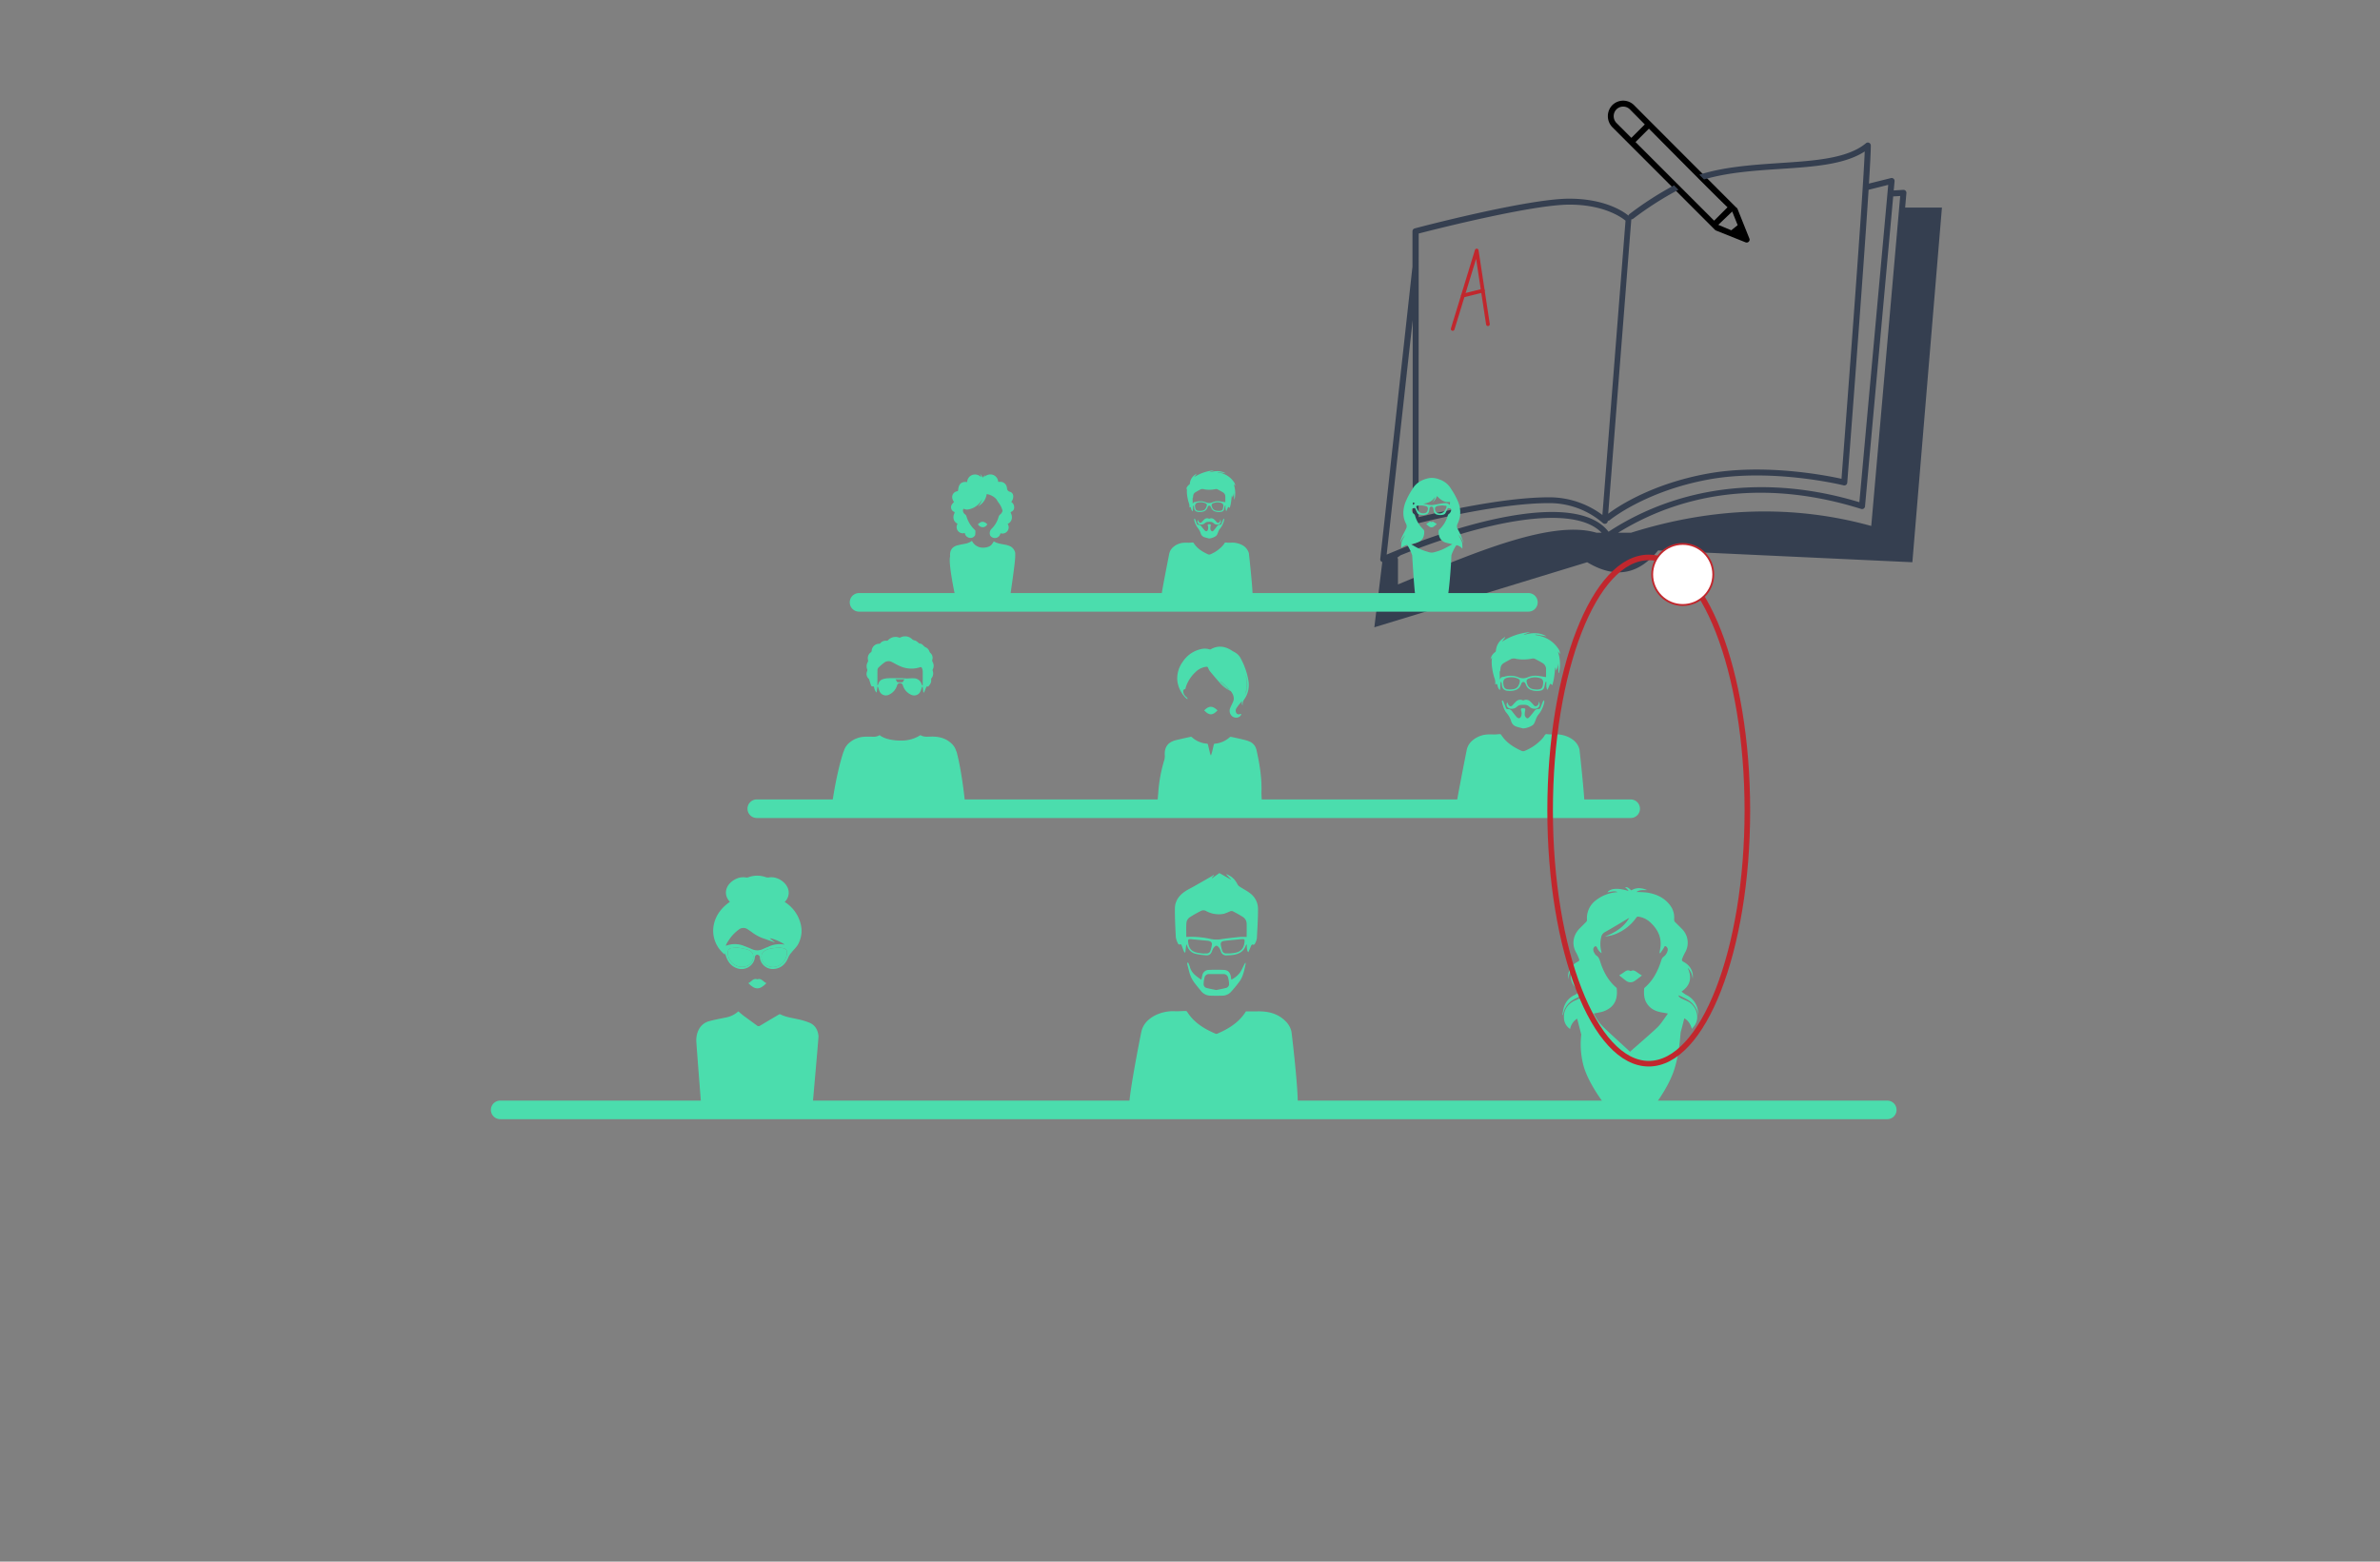 <svg xmlns="http://www.w3.org/2000/svg" viewBox="0 0 1280 840">
  <rect x="0" y="0" width="1280" height="840" fill="#808080" stroke="none"/>
  <defs>
    <style>
      .cls-1 {
        fill: #353f50;
      }

      .cls-2, .cls-4, .cls-5 {
        fill: none;
      }

      .cls-2, .cls-5, .cls-6 {
        stroke: #c1272d;
      }

      .cls-2, .cls-4 {
        stroke-linecap: round;
      }

      .cls-2 {
        stroke-linejoin: round;
        stroke-width: 2px;
      }

      .cls-3 {
        fill: #4bddad;
      }

      .cls-4 {
        stroke: #4bddad;
        stroke-width: 10px;
      }

      .cls-4, .cls-5, .cls-6 {
        stroke-miterlimit: 10;
      }

      .cls-5 {
        stroke-width: 3px;
      }

      .cls-6 {
        fill: #fff;
      }
    </style>
  </defs>
  <title>literature-temp</title>
  <g id="Layer_1" data-name="Layer 1">
    <g id="literature">
      <path id="pen" d="M940.84,128.3l-6.36-15.9a1.6,1.6,0,0,0-.71-.8c-.15-.13-51.81-51.84-54.91-55a8.29,8.29,0,0,0-11.78,0,8.5,8.5,0,0,0,0,11.74l55.27,55.3a1.59,1.59,0,0,0,.54.35l15.9,6.36a1.58,1.58,0,0,0,1.71-.35,1.6,1.6,0,0,0,.47-1.13A1.58,1.58,0,0,0,940.84,128.3Zm-11.76-16.81-7.2,7.2L879.61,76.41l7.21-7.21C913.37,96,924.35,107,929.08,111.49ZM869.34,58.84a5.11,5.11,0,0,1,7.25,0l8,8.09-7.22,7.22-8.05-8.06A5.23,5.23,0,0,1,869.34,58.84Zm62.27,54.94,2.93,7.32-3.43,2.77-7-2.93Z"/>
      <path id="book" class="cls-1" d="M1024.61,111.66l.68-7.81a1.59,1.59,0,0,0-.44-1.25,1.62,1.62,0,0,0-1.24-.48l-5.13.32.45-4.95a1.59,1.59,0,0,0-2-1.69l-11.78,2.94c.64-10.26,1-17.66,1-20.48a1.59,1.59,0,0,0-2.61-1.22c-9.91,8.26-27.55,9.42-46.24,10.65-14.69,1-29.83,2-43.39,6.28l2.55,2.55c12.81-3.78,27.13-4.74,41.05-5.66,17.69-1.16,34.47-2.27,45.37-9.39-1,26-11.17,158.8-12.49,176.07-8.07-1.78-41.4-8.35-72-2.78-30.29,5.51-48.58,17.91-53.47,21.57l12.41-158.2a1.45,1.45,0,0,0,0-.15,1.58,1.58,0,0,0,1-.31,178.91,178.91,0,0,1,24.37-15.61l-2.37-2.37a179,179,0,0,0-24,15.47,1.54,1.54,0,0,0-.52.82c-3-2.46-13-9.11-31.89-9.11-22.21,0-80.6,15.3-83.08,16a1.59,1.59,0,0,0-1.19,1.54v19L742.32,300.68a1.59,1.59,0,0,0,.64,1.45,1.51,1.51,0,0,0,.46.15c-2.51,20.74-4.28,35.14-4.28,35.14l114.47-35c16.07,9.63,28.3,5.79,38.16-6.36l136.73,6.36,15.9-190.78ZM763,125.61c8.56-2.21,61-15.54,81.08-15.54,18.43,0,27.91,6.77,30.15,8.62L861.8,277a47.61,47.61,0,0,0-28.87-9.5c-25,0-61.14,8.51-70,10.68ZM858.6,286.55c-23.52-7-64.2,10-103.54,26.48l-3.21,1.34V300.86a1.46,1.46,0,0,0-.35-.91l1.68-1.24c44.94-18.22,92.82-28.06,108.2-12.16Zm6.51-.53c-16.54-21.32-73.67-7.1-119.34,12.3l14-126.15v108a1.59,1.59,0,0,0,1.59,1.59,1.56,1.56,0,0,0,.4-.05c.43-.11,43.06-11.08,71.15-11.08A43.88,43.88,0,0,1,862,281.31a1.59,1.59,0,0,0,2.7-1v-.12a1.59,1.59,0,0,0,1-.37c.19-.16,19.15-15.7,53.32-21.92s72.09,3.06,72.46,3.16a1.59,1.59,0,0,0,2-1.42c.42-5.42,8.36-108.81,11.48-157.56h0l10.55-2.64L1000,270.14C951.21,255.32,903.43,261,865.12,286Zm141.28-3.11c-41.52-11.5-85-10.28-129.2,3.64h-6.95c37.83-23.34,82.88-27.81,130.73-12.79a1.59,1.59,0,0,0,2.06-1.37l15.16-166.73,3.77-.24Z"/>
      <g id="a">
        <polyline class="cls-2" points="781.28 176.95 794.2 134.75 800.24 174.39"/>
        <line class="cls-2" x1="786.77" y1="159" x2="797.49" y2="156.34"/>
      </g>
    </g>
  </g>
  <g id="people">
    <g id="boy">
      <path class="cls-3" d="M652.93,470.88l-1.18,1.26.18.24,3.87-2.77,6.14,3.5.1-.1-2.48-2.57.12-.21a19,19,0,0,1,2.38,1.25,10.74,10.74,0,0,1,3.49,4.22,3.48,3.48,0,0,0,1.25,1.27c1.82,1.19,3.79,2.17,5.5,3.49a10.52,10.52,0,0,1,4.28,8.63c0,5.19-.34,10.39-.62,15.58a7.78,7.78,0,0,1-.85,2.56c-.26.6-.62,1.22-1.53.81-.12-.05-.57.33-.67.58-.51,1.21-1,2.46-1.58,3.66-.94-1.33-.73-2.79-.81-4.36-.21.27-.4.4-.46.58-1.22,3.53-4,4.84-7.43,5.22-.93.1-1.87.14-2.81.16a2.91,2.91,0,0,1-3.2-2.06,9.12,9.12,0,0,0-.81-1.83c-.41-.55-1-1.28-1.59-1.29s-1.19.7-1.6,1.24a8.19,8.19,0,0,0-.83,1.82c-.69,1.61-1.53,2.24-3.26,2.09a34.26,34.26,0,0,1-5.74-.84,6.15,6.15,0,0,1-4.23-4c-.12-.32-.3-.63-.54-1.11l-.55,4.37-.51.07c-.44-1.13-.92-2.25-1.3-3.4-.22-.67-.36-1.22-1.27-.87a.88.88,0,0,1-.76-.39,11.29,11.29,0,0,1-1.24-3.45c-.29-5.15-.54-10.32-.51-15.47,0-3.93,2.11-7,5.27-9.15,1.59-1.1,3.37-1.92,5.06-2.88l9.15-5.22c.48-.27.93-.59,1.39-.88ZM638,503.93c.41,0,.87,0,1.33,0a47.51,47.51,0,0,1,11.2,1,15.64,15.64,0,0,0,5.77.33c3.47-.56,7-.91,10.47-1.28a36.27,36.27,0,0,1,3.7,0c0-2.48.07-4.83,0-7.17a4.42,4.42,0,0,0-2.09-3.63c-1.75-1.11-3.57-2.11-5.42-3.05a2.3,2.3,0,0,0-1.55.13,29.73,29.73,0,0,1-3.15,1.26,14.28,14.28,0,0,1-9.46-1.4,2.88,2.88,0,0,0-2.77-.21,65.88,65.88,0,0,0-6.27,3.55,4.22,4.22,0,0,0-1.66,2.73C637.88,498.68,638,501.27,638,503.93Zm9.43,9v-.07h1.21a2.18,2.18,0,0,0,2.43-1.69,17.31,17.31,0,0,0,.67-2.83,1.67,1.67,0,0,0-1.37-2.12,6.63,6.63,0,0,0-1.28-.23l-8-.77c-2.16-.21-2.33,0-2,2.11.45,2.95,1.84,4.48,4.76,5.11C645.05,512.7,646.26,512.78,647.46,512.95Zm13.68-.08c.54,0,1.35-.09,2.14-.19,4-.46,5.78-2.32,6.1-6.3.08-1-.1-1.25-1.17-1.21-.9,0-1.81.13-2.71.22-2.4.24-4.81.44-7.2.78-1.42.2-1.89.9-1.68,2.24a20.81,20.81,0,0,0,.72,2.92,2.09,2.09,0,0,0,2.21,1.55Z"/>
      <path class="cls-3" d="M670.1,544c2.22,0,4.22,0,6.22,0,5.74-.1,11,1.13,15.17,5.4a11.17,11.17,0,0,1,3.08,5.56c.13.63,5.06,42,2.79,42H607.61c-2.23,0,6.08-41.41,6.24-42.08.91-3.93,3.49-6.5,6.83-8.42a21.62,21.62,0,0,1,11.65-2.5c1.77,0,3.54-.13,5.32-.16a1,1,0,0,1,.76.36c3.65,5.86,9.2,9.25,15.35,11.87a1.21,1.21,0,0,0,.85,0c5.62-2.4,10.78-5.45,14.46-10.52C669.47,545,669.84,544.39,670.1,544Z"/>
      <path class="cls-3" d="M646.11,527c.18-.86.33-1.57.49-2.28a3.53,3.53,0,0,1,3.45-3,79.15,79.15,0,0,1,8.24,0c2.28.13,3.42,1.53,3.78,4.1,0,.32.09.65.15,1.12a12.57,12.57,0,0,0,4.74-3.92c1.09-1.62,1.75-3.54,2.82-5.28a2.69,2.69,0,0,1,.13.93c-.73,3.17-1.28,6.43-3.2,9.15a67,67,0,0,1-4.72,5.75,6.29,6.29,0,0,1-4.7,2q-3.07.09-6.14,0a6.58,6.58,0,0,1-5.19-2.47c-1.76-2.23-3.76-4.36-5.06-6.84-1.2-2.3-1.63-5-2.37-7.54a2.49,2.49,0,0,1,.11-.92l.33-.07a13.29,13.29,0,0,1,.91,2.15C640.67,523.34,643.36,525.1,646.11,527Zm8.07,5.52c1.7-.35,3.38-.63,5-1.07A2.19,2.19,0,0,0,661,529a15.1,15.1,0,0,0-.48-3.05,2.44,2.44,0,0,0-2.57-2c-2.51,0-5,0-7.52,0a2.39,2.39,0,0,0-2.64,2,13.35,13.35,0,0,0-.44,3.06,2.11,2.11,0,0,0,1.77,2.45C650.8,531.91,652.48,532.19,654.18,532.55Z"/>
    </g>
    <g id="boy-2" data-name="boy">
      <path class="cls-3" d="M839,351.79a5.19,5.19,0,0,0-1.15-3.16c-2.93-4.19-7.1-6.34-12.1-7.05l.08-.29,5.94,1c-3.9-2.31-8-2-12.17-.78l0-.22,3.3-1.29a32.67,32.67,0,0,0-15.14,5.18l1.82-2.42-.16-.15c-.36.26-.73.5-1.08.77a9,9,0,0,0-3.83,6.74,1.15,1.15,0,0,1-.45.69,5.92,5.92,0,0,0-2.43,4l.92-1.39c-.91,3.39.44,9.41,1.49,12.16a.18.18,0,0,0,0,.21,5.07,5.07,0,0,1,.17,1.33,6.09,6.09,0,0,1-.13,1c1-.47,1.16,0,1.32.71a4.58,4.58,0,0,0,1.16,2.35,1.89,1.89,0,0,0,.22-.49c.11-1.32.19-2.65.29-4a1.07,1.07,0,0,1,.53.68,10,10,0,0,1,.12,1.13,3.17,3.17,0,0,0,3,3.08,9.09,9.09,0,0,0,1.81.08c2.47-.13,4.54-.91,5.49-3.48.22-.61.47-1.33,1.26-1.34s1.1.77,1.35,1.43a4.67,4.67,0,0,0,3,2.94,9.15,9.15,0,0,0,5,.25,2.3,2.3,0,0,0,1.75-1.41c.31-.86.44-1.79.67-2.69a4,4,0,0,1,.35-.72l.26.08c0,1.48-.23,3,.54,4.42a19.1,19.1,0,0,0,1.16-2.66c.21-.61.5-.75,1-.39a5.84,5.84,0,0,1,.52.48c.26-1.08.55-2.09.75-3.12s.34-2.14.47-3.21.2-2,.3-3.07h.18l.34,1.49a9.06,9.06,0,0,0,1-4l.3,5.28.26,0a21.13,21.13,0,0,0-.66-11.58Zm-21.76,15.58c-.86,2.64-2,3.45-5.1,3.48-2.6,0-3.35-.61-3.62-3.06-.21-1.92.46-2.88,2.37-3.29a9,9,0,0,1,5.2.42C817.4,365.43,817.65,366,817.21,367.36Zm12.69-.15c-.19,3.28-1.07,3.62-3.67,3.68-.65-.08-1.3-.13-1.94-.25a3.87,3.87,0,0,1-3-2.87c-.64-1.86-.33-2.45,1.56-3a8.51,8.51,0,0,1,5.41,0,2.15,2.15,0,0,1,1.64,2.33C829.9,367.11,829.9,367.16,829.9,367.21Zm1.58-3c-1.64-.25-3.15-.57-4.69-.71a10.36,10.36,0,0,0-5.17.79,6.19,6.19,0,0,1-5,0,11.27,11.27,0,0,0-7.33-.39,4.37,4.37,0,0,1-.66.15c-.72.07-1.28.07-1.74,1a.77.77,0,0,1-.31.31c.1-1.49-.25-4.91.2-4.36.08-.66.15-1.18.21-1.69a3.48,3.48,0,0,1,1.65-2.6c1.3-.81,2.67-1.51,4-2.25a4.14,4.14,0,0,1,2.86-.05,22.45,22.45,0,0,0,8.49-.19,2.5,2.5,0,0,1,1.53.19c1.48.75,2.94,1.54,4.34,2.42a3.7,3.7,0,0,1,1.6,3.26C831.51,361.42,831.48,362.77,831.48,364.24Z"/>
      <path class="cls-3" d="M783.05,434.74c-.46,0,5.76-31.34,5.86-31.73a9.13,9.13,0,0,1,3.05-4.75,13.56,13.56,0,0,1,8.07-3.2c1.2-.1,2.41,0,3.62,0,1,0,2-.14,3-.17a.85.85,0,0,1,.65.25c2.6,4.19,6.54,6.68,10.89,8.68a2.15,2.15,0,0,0,2,0,26,26,0,0,0,9.32-6.56,9.23,9.23,0,0,0,1.2-1.64,1.2,1.2,0,0,1,1.47-.7,21.63,21.63,0,0,0,3.54.1,16.29,16.29,0,0,1,7.8,1.43c2.84,1.37,5.06,3.37,5.93,6.57.09.32,3.46,31.79,2.66,31.79Z"/>
      <path class="cls-3" d="M819.17,391.83c-1.23-.33-2.49-.59-3.69-1a4.16,4.16,0,0,1-2.72-2.83,12.71,12.71,0,0,0-2.5-4.52c-1.51-1.77-2-4-2.56-6.23,0-.15.16-.36.25-.54.17.14.44.24.51.41.5,1.21,1,2.43,1.44,3.64a.91.91,0,0,0,1,.66,2.49,2.49,0,0,1,2.18,1c.48.59.91,1.2,1.39,1.79a17,17,0,0,0,1.37,1.61c.87.84,1.8.6,2.26-.54a4.41,4.41,0,0,0,0-3c-.31-1.06,0-1.4,1.15-1.32s1.18.27,1,1.29a9.47,9.47,0,0,0-.22,2.17,2.21,2.21,0,0,0,.44,1.25c.69.86,1.19.94,1.87.24s1.24-1.45,1.85-2.18c.37-.45.71-.92,1.08-1.36a2.45,2.45,0,0,1,2.12-1,1,1,0,0,0,1.09-.68c.44-1.12.87-2.25,1.34-3.36a3.38,3.38,0,0,1,.53-.69c.08.3.27.62.21.88a15,15,0,0,1-3.35,7.08A8.91,8.91,0,0,0,826,387c-.51,1.13-.73,2.42-1.88,3.19A11.42,11.42,0,0,1,819.17,391.83Z"/>
      <path class="cls-3" d="M810.64,377.73a7.33,7.33,0,0,0,.81,1.6c.68.8,1.41.72,2.11-.07a21.72,21.72,0,0,1,1.81-1.92,3.14,3.14,0,0,1,3.63-.63.53.53,0,0,0,.4,0,3.1,3.1,0,0,1,3.51.55A18.06,18.06,0,0,1,824.6,379c.42.46.76,1.07,1.54.84a1.91,1.91,0,0,0,1.41-1.69,7.36,7.36,0,0,0,0-.83,2.53,2.53,0,0,1,.2,2.73,2.58,2.58,0,0,1-2.54,1.17,3.9,3.9,0,0,1-2.67-1.09,3.55,3.55,0,0,0-2.4-1,19.76,19.76,0,0,0-2.5.08,3.5,3.5,0,0,0-1.8.94,4.18,4.18,0,0,1-3.73,1A2.22,2.22,0,0,1,810.64,377.73Z"/>
    </g>
    <g id="girl">
      <path class="cls-3" d="M907.65,538.6c-1.21-.58-2.45-1.1-3.63-1.72-.64-.33-1.25-.78-1.27-1.53,1.49.72,3,1.38,4.46,2.17a11.93,11.93,0,0,1,6.22,8.81,20.83,20.83,0,0,0-.55-4.17,11.19,11.19,0,0,0-6-7,23.75,23.75,0,0,1-2.53-1.8c4.89-3.38,5.7-7.61,3.29-12.83a9.15,9.15,0,0,1,2.69,6c.6-3.8-1.23-7.24-4.93-9.18-.8-.42-1-.91-.68-1.68a27.1,27.1,0,0,1,1.47-3.19,10.45,10.45,0,0,0-1.67-12.87c-1.15-1.17-2.31-2.34-3.5-3.48a2,2,0,0,1-.64-1.69,10.84,10.84,0,0,0-2.11-7.4c-3.08-4.16-7.46-6.14-12.41-6.93a50.72,50.72,0,0,0-5.75-.29c1.69-1.39,3.78-.9,5.75-1.07-2.89-1.18-5.75-1.56-8.51.19-1.64-1.53-2.23-1.84-3.38-1.74.34.31.68.58,1,.9s.53.68.9,1.16c-6.66-2.07-10.16-1.07-11.39.75,3.45-.69,4-.71,5.41-.23,0,0,0,.05-.05.06l-.49.08a20.82,20.82,0,0,0-10.84,4.18,12,12,0,0,0-5,10.76,1.56,1.56,0,0,1-.43,1c-1.09,1.14-2.22,2.24-3.34,3.35-3.71,3.66-4.7,8.78-1.91,13.42a26.91,26.91,0,0,1,1.41,3.21c.3.7,0,1.1-.62,1.42a9.12,9.12,0,0,0-4,3.61,7.52,7.52,0,0,0-1,6,8.21,8.21,0,0,1,2.53-6.29c-2.46,4.74-1.6,8.33,3.13,12.58a6.1,6.1,0,0,1-2.87,2.25A10.82,10.82,0,0,0,841,542a32.09,32.09,0,0,0-.69,3.9l.3.07a11.27,11.27,0,0,1,5.46-8.16c1.62-.95,3.37-1.67,5.05-2.5a2.62,2.62,0,0,1-.89,1.26,22.7,22.7,0,0,1-2.95,1.5c-4.26,1.82-6.61,5.57-6.13,9.94a7.22,7.22,0,0,0,3.28,5.47,8.55,8.55,0,0,1,3.76-5.56c.08.26.13.41.17.57.69,2.65,1.39,5.31,2.07,8A44.91,44.91,0,0,0,851.57,573c2.87,10.81,13.52,24,13.94,24,4.06,0,4,0,8.92,0l13.94-.56s8.91-10.76,12.26-21.74c2.87-9.39,3-18.59,3.33-19.72.68-2.37,1.25-4.78,1.88-7.23,2.13,1.15,3.31,3.1,4.08,5.66a22.75,22.75,0,0,0,1.83-2.36C914.18,546.82,912.19,540.8,907.65,538.6ZM892.2,551.76c-1.7,2-15.71,14-15.55,14-1.94-1.92-13.24-12.07-15-14a26.39,26.39,0,0,1-4.48-6.59c1.11-.22,2.06-.4,3-.6a13,13,0,0,0,6.24-2.85c3-2.71,3.45-6.22,3.12-10a1,1,0,0,0-.36-.56c-4.19-3.63-6.73-8.31-8.42-13.49-.48-1.48-.87-2.93-2.33-3.79a2.26,2.26,0,0,1-.64-.77c-.64-1-1.2-2.09-.7-3.3a1.83,1.83,0,0,1,1.07-.87c.17-.05.63.46.8.8a6.46,6.46,0,0,0,2.42,3c-.1-.58-.15-.94-.23-1.29a15.47,15.47,0,0,1,.12-7.76,3.69,3.69,0,0,1,1.94-2.33c4.12-2.32,8.16-4.79,12.23-7.2.26-.16.54-.29.81-.43-3,5.13-7.77,8-13.13,10a22.93,22.93,0,0,0,4.43-.83A25,25,0,0,0,880,493.63a1.21,1.21,0,0,1,1.41-.52,11.65,11.65,0,0,1,6.42,3.29c4.23,4,6.18,8.76,4.93,14.6-.11.52-.15,1.06-.22,1.59l.38.17c.63-1,1.29-1.89,1.88-2.87.27-.45.39-1.18,1.07-.9a2.24,2.24,0,0,1,1,1.2,2.52,2.52,0,0,1-.05,1.38,5.93,5.93,0,0,1-2.22,3.14,3.2,3.2,0,0,0-1,1.41c-1.76,5.77-4.33,11.05-9,15.1a1,1,0,0,0-.36.56c-.18,2.74-.11,5.46,1.42,7.89,2,3.18,5.09,4.48,8.66,5,.78.1,1.56.29,2.72.52C895.34,547.53,893.91,549.77,892.2,551.76Z"/>
      <path class="cls-3" d="M870.83,524.64c.86-.56,1.66-1,2.41-1.57,1.08-.78,2.13-1.58,3.56-.78a.45.45,0,0,0,.36,0c1.26-.67,2.24-.05,3.22.65s1.7,1.14,2.66,1.78c-1.28,1-2.6,2.06-4,3a3.91,3.91,0,0,1-4.62-.25C873.13,526.53,872,525.53,870.83,524.64Z"/>
    </g>
    <g id="girl-2" data-name="girl">
      <path class="cls-3" d="M392.55,485.1c-4.22-4.48-1.79-10.25,3.79-12.56a8.74,8.74,0,0,1,5-.52,2.58,2.58,0,0,0,1.25-.19,13.63,13.63,0,0,1,9.27,0,3.73,3.73,0,0,0,1.74.13c4.66-.76,10,3,10.53,7.42a6.74,6.74,0,0,1-2.12,5.76,19.73,19.73,0,0,1,7,7.59c2.51,5,2.91,10,.29,15.06-.88,1.68-2.41,3-3.6,4.53a10.16,10.16,0,0,0-1.6,2.35c-1.38,3.48-3.54,6-7.47,6.49a7,7,0,0,1-7.92-5.76c-.07-.4,0-.89-.25-1.16a1.94,1.94,0,0,0-1.22-.75,1.52,1.52,0,0,0-1.08.76,6,6,0,0,0-.31,1.57,7.24,7.24,0,0,1-9.07,5.13c-3.41-1-5.24-3.42-6.34-6.59-.21-.6-.36-1.22-.54-1.85l-.07,1C381,506.35,381.14,492.89,392.55,485.1Zm-2.29,23.6,1-.25a13,13,0,0,1,8.49.2c1.53.6,3.07,1.17,4.56,1.85a6.87,6.87,0,0,0,5.93,0c1-.45,2-.86,3.06-1.28a13.92,13.92,0,0,1,8.68-1.11c-1.64-1.42-6.45-3.39-8.06-3.42l3,2.32-5.42-1.93a22.93,22.93,0,0,1-6.63-3.29c-.85-.66-1.75-1.23-2.64-1.84a4,4,0,0,0-5,.14,21.77,21.77,0,0,0-5.7,6.3C391,507.07,390.72,507.8,390.26,508.7Zm28.64,1v.12c-.3,0-.6,0-.9,0-2.24.17-4.49.33-6.5,1.49a3.44,3.44,0,0,0-1.88,2.35,5.23,5.23,0,0,0,2.69,5.59,6.88,6.88,0,0,0,7.18-.28,7.68,7.68,0,0,0,3.73-6.63,2.1,2.1,0,0,0-1.73-2.28A19.68,19.68,0,0,0,418.9,509.72Zm-22.13,0a32.13,32.13,0,0,0-3.22.25,2.3,2.3,0,0,0-2.13,2.68,7.65,7.65,0,0,0,10.18,7,5.26,5.26,0,0,0,3.49-5.13c0-1.87-1-3.11-3.5-3.84A45.33,45.33,0,0,0,396.78,509.73Z"/>
      <path class="cls-3" d="M436.59,600c-2.09,0-59.09-.56-59.09-.56s-2.75-34.75-3-39.11,1.58-9.53,6.75-11c3-.84,6-1.37,9-2A13.68,13.68,0,0,0,397.1,544c.92.78,1.77,1.57,2.7,2.27,2.44,1.82,4.93,3.6,7.38,5.41a1.32,1.32,0,0,0,1.64,0q5-3,10.12-6a1,1,0,0,1,.79-.06c3,1.55,6.27,1.88,9.46,2.64a34.88,34.88,0,0,1,6.32,1.92c3,1.34,4.38,3.94,4.69,7.13C440.28,558.3,436.59,598.86,436.59,600Z"/>
      <path class="cls-3" d="M412.2,528.82c-3.56,3.71-6.12,3.79-9.76,0,1.67-.64,2.57-2.89,4.86-2.06C409.56,525.94,410.47,528.2,412.2,528.82Z"/>
      <path class="cls-3" d="M418.9,509.72a19.68,19.68,0,0,1,2.57.37,2.1,2.1,0,0,1,1.73,2.28,7.68,7.68,0,0,1-3.73,6.63,6.88,6.88,0,0,1-7.18.28,5.23,5.23,0,0,1-2.69-5.59,3.44,3.44,0,0,1,1.88-2.35c2-1.17,4.26-1.33,6.5-1.49.3,0,.6,0,.9,0Z"/>
      <path class="cls-3" d="M396.78,509.73a45.33,45.33,0,0,1,4.82.93c2.47.73,3.48,2,3.5,3.84a5.26,5.26,0,0,1-3.49,5.13,7.65,7.65,0,0,1-10.18-7,2.3,2.3,0,0,1,2.13-2.68A32.13,32.13,0,0,1,396.78,509.73Z"/>
    </g>
    <g id="girl-3" data-name="girl">
      <path class="cls-3" d="M638.46,376a9.08,9.08,0,0,1-1.07-.92,15.61,15.61,0,0,1-4.26-9.63,15.16,15.16,0,0,1,2.93-9.43,15.92,15.92,0,0,1,7.33-6.09c2.3-.89,4.67-1.47,7.14-.62a1,1,0,0,0,.69-.1c3.91-2.19,7.64-1.61,11.26.72a15.56,15.56,0,0,0,1.43.83,7.77,7.77,0,0,1,3.5,3.65,38.27,38.27,0,0,1,4,11.6,13.4,13.4,0,0,1-2.11,10,4.66,4.66,0,0,0-1,3.41c-.61-.67-.39-1.45-.39-2.28-1,1.22-2,2.4-2.85,3.67a2.46,2.46,0,0,0-.33,2.31,1.56,1.56,0,0,0,2.24.94,2,2,0,0,1,.54-.08,1.82,1.82,0,0,1-.09.62c-1,1.82-3.85,1.91-5.23.18a3.79,3.79,0,0,1-.57-3.92c.42-1.08,1-2.11,1.45-3.15,1.06-2.25.13-4.35-1.09-5.9a.74.74,0,0,0-.3-.22,15.8,15.8,0,0,1-5.8-4.5c-1.78-1.95-3.46-4-5.13-6a7.16,7.16,0,0,1-1-1.84c-.23-.57-.55-.64-1.1-.58a9.64,9.64,0,0,0-5.59,2.75,19.21,19.21,0,0,0-5.23,7.93,11.9,11.9,0,0,0-.3,1.24c-.92.2-1.2.55-1.15,1.51a4,4,0,0,0,1.63,2.78,6.37,6.37,0,0,1,.78,1Zm22.77-5c-.59-1-4.22-4.29-5-4.51C657.62,368.52,660,370.64,661.24,371Zm8.33-9.16a19.77,19.77,0,0,1,0,12C671.45,369.89,670.88,365.89,669.57,361.89Z"/>
      <path class="cls-3" d="M626.46,406.61a12.39,12.39,0,0,1,0-2.21,8.34,8.34,0,0,1,.43-1.89c.84-2.31,2.75-3.7,5.65-4.41,2.61-.64,5.24-1.21,7.87-1.78a.85.85,0,0,1,.64.24A13.44,13.44,0,0,0,649,400a.66.66,0,0,1,.68.61c.36,1.54.73,3.08,1.11,4.62.08.33.22.65.33,1l.21,0c.21-.72.45-1.44.64-2.17.28-1.12.54-2.25.78-3.38.09-.41.21-.61.71-.67a13.52,13.52,0,0,0,7.89-3.45.92.92,0,0,1,.71-.21c2.38.51,4.77,1,7.14,1.61a16.76,16.76,0,0,1,2.86.93,6.18,6.18,0,0,1,2.94,2.57,7.46,7.46,0,0,1,.72,1.77c1.71,7.66,3,15.19,2.7,23.16,0,.84.06,1.68.1,2.52s.07,1.68.11,2.52.17,1.73.25,2.41l.24,2.17H621.75l.38-2.17c.12-.68.26-1.49.39-2.42q.07-1.13.17-2.26c.06-.76.13-1.51.21-2.28a78.26,78.26,0,0,1,3.31-18.2A9,9,0,0,0,626.46,406.61Z"/>
      <path class="cls-3" d="M647.61,382.1c2.56-2.5,4.46-2.66,7.18,0C652.22,384.91,650.36,385,647.61,382.1Z"/>
      <path class="cls-3" d="M661.24,371c-1.25-.4-3.61-2.53-5-4.51C657,366.75,660.64,370,661.24,371Z"/>
      <path class="cls-3" d="M669.57,361.89c1.32,4,1.88,8,0,12A19.77,19.77,0,0,0,669.57,361.89Z"/>
    </g>
    <g id="boy-3" data-name="boy">
      <path class="cls-3" d="M467.21,365.11a1.61,1.61,0,0,1,.34.69c.32,1,.6,2.06,1,3.06a.79.79,0,0,0,.67.38c.64-.21.78.1.9.62a5.62,5.62,0,0,0,1.15,2.53h.24l.38-3.05.18-.07c.1.23.22.46.31.7a14.73,14.73,0,0,0,.72,2,3.7,3.7,0,0,0,5,1.7,8,8,0,0,0,4.4-5.1,1.6,1.6,0,0,1,3.06,0,8,8,0,0,0,4.61,5.19,3.65,3.65,0,0,0,4.71-1.58,15.6,15.6,0,0,0,.86-2.24,5.08,5.08,0,0,1,.34-.61l.14.11.39,3,.37.05,1.31-3.22c.33,0,.88.1,1.05-.1.87-1,1.67-2.1,1.44-3.59a1.09,1.09,0,0,1,.18-.74,4.09,4.09,0,0,0,.67-4,1.24,1.24,0,0,1,.05-.84,4.13,4.13,0,0,0-.13-4,1.76,1.76,0,0,1-.14-1.17,3.4,3.4,0,0,0-1-3.58,1.94,1.94,0,0,1-.54-.79,3.83,3.83,0,0,0-2.22-2.37c-1-.48-1.48-1.77-2.76-1.91a.62.62,0,0,1-.22,0,2.67,2.67,0,0,1-.86-.52,4,4,0,0,0-2.18-1.25,2.8,2.8,0,0,1-1-.52,5.41,5.41,0,0,0-6.36-1,1.42,1.42,0,0,1-.9,0,5.39,5.39,0,0,0-5.75,1.47,1.2,1.2,0,0,1-.83.3,3.65,3.65,0,0,0-3.35,1.35,1,1,0,0,1-.64.27,4,4,0,0,0-4,3.84,1.17,1.17,0,0,1-.4.72,3.9,3.9,0,0,0-1.54,4.27,1.61,1.61,0,0,1-.16,1,4.48,4.48,0,0,0-.3,3.93,1.29,1.29,0,0,1,0,.89A3.52,3.52,0,0,0,467.21,365.11ZM485.43,367h-2.81l-1-1.61h4.79Zm-13.51-6.69a1.86,1.86,0,0,1,.54-1.21,25.15,25.15,0,0,1,3.57-3,3.94,3.94,0,0,1,3.91.15c1.44.71,2.82,1.58,4.31,2.16a14.79,14.79,0,0,0,10.77.42.71.71,0,0,1,.65.24,4.88,4.88,0,0,1,.58,1.77c.06,2.59,0,5.18,0,8-.26-.3-.49-.44-.54-.62a4.36,4.36,0,0,0-4.39-3.37c-1.15-.07-2.31.1-3.47.1-1,0-1.9-.13-2.86-.17-.7,0-1.41,0-2.11,0-1.83,0-3.67-.05-5.49.06a9.6,9.6,0,0,0-3.05.67,3.68,3.68,0,0,0-2,2.52,3.84,3.84,0,0,1-.37.7l-.1-.11C471.9,365.83,471.88,363.06,471.93,360.3Z"/>
      <path class="cls-3" d="M514.31,404.19a8.88,8.88,0,0,0-2.81-4.48c-3.14-2.82-6.93-3.63-11-3.49-1.86.06-3.74.27-5.48-.8a18.56,18.56,0,0,1-10.33,2.92c-3.54.07-8.76-.6-11.61-2.92a5.85,5.85,0,0,1-3.34.86c-1.59,0-3.18-.09-4.76,0a13.49,13.49,0,0,0-8.27,3.31,9.12,9.12,0,0,0-2.92,4.58h-.08c-4.36,13-6.7,31.81-6.7,31.81h72.41s-1.59-19.15-5-31.81Z"/>
    </g>
    <line id="front-row" class="cls-4" x1="269" y1="597" x2="1015" y2="597"/>
    <line id="mid-row" class="cls-4" x1="407" y1="435" x2="877" y2="435"/>
    <g id="boy-4" data-name="boy">
      <path class="cls-3" d="M664.31,261.34a3.67,3.67,0,0,0-.81-2.23,12,12,0,0,0-8.55-5l.06-.2,4.2.71c-2.76-1.63-5.66-1.39-8.61-.55l0-.15,2.33-.92a23.1,23.1,0,0,0-10.71,3.66l1.29-1.71-.11-.1c-.26.18-.52.35-.77.55a6.37,6.37,0,0,0-2.71,4.77.81.81,0,0,1-.32.49,4.18,4.18,0,0,0-1.72,2.85l.65-1c-.64,2.4.31,6.65,1.06,8.6a.13.13,0,0,0,0,.15,3.59,3.59,0,0,1,.12.94,4.31,4.31,0,0,1-.09.69c.7-.33.82,0,.93.5a3.24,3.24,0,0,0,.82,1.66,1.33,1.33,0,0,0,.15-.34c.07-.94.14-1.87.2-2.81a.76.76,0,0,1,.38.48,7.09,7.09,0,0,1,.09.8,2.24,2.24,0,0,0,2.1,2.18,6.43,6.43,0,0,0,1.28.06c1.75-.09,3.21-.64,3.88-2.46.16-.43.33-.94.89-.95s.77.54,1,1a3.3,3.3,0,0,0,2.09,2.08,6.47,6.47,0,0,0,3.53.18,1.62,1.62,0,0,0,1.24-1c.22-.61.31-1.27.47-1.9a2.79,2.79,0,0,1,.25-.51l.18.05a6.3,6.3,0,0,0,.38,3.13,13.5,13.5,0,0,0,.82-1.88c.15-.43.36-.53.72-.27a4.13,4.13,0,0,1,.37.34c.19-.76.39-1.48.53-2.21s.24-1.51.33-2.27.14-1.45.22-2.17h.13l.24,1.05a6.41,6.41,0,0,0,.72-2.8l.22,3.74h.18a14.94,14.94,0,0,0-.46-8.19Zm-15.39,11c-.6,1.87-1.45,2.44-3.61,2.46-1.84,0-2.37-.43-2.56-2.17a1.83,1.83,0,0,1,1.68-2.33,6.39,6.39,0,0,1,3.67.3C649.05,271,649.23,271.39,648.92,272.35Zm9-.11c-.13,2.32-.75,2.56-2.6,2.6-.46-.06-.92-.09-1.37-.17a2.74,2.74,0,0,1-2.12-2c-.45-1.32-.24-1.73,1.1-2.14a6,6,0,0,1,3.83,0,1.52,1.52,0,0,1,1.16,1.64S657.9,272.21,657.89,272.24Zm1.12-2.1c-1.16-.18-2.23-.4-3.32-.5a7.32,7.32,0,0,0-3.66.56,4.37,4.37,0,0,1-3.53,0,8,8,0,0,0-5.18-.28,3.09,3.09,0,0,1-.47.11c-.51,0-.9,0-1.23.69a.55.55,0,0,1-.22.22c.07-1.05-.18-3.47.14-3.08.06-.47.1-.83.15-1.2a2.46,2.46,0,0,1,1.16-1.84c.92-.57,1.89-1.07,2.84-1.59a2.92,2.92,0,0,1,2,0,15.87,15.87,0,0,0,6-.14,1.77,1.77,0,0,1,1.08.14c1,.53,2.08,1.09,3.07,1.71a2.62,2.62,0,0,1,1.13,2.31C659,268.14,659,269.1,659,270.14Z"/>
      <path class="cls-3" d="M624.76,320c-.33,0,4.07-22.16,4.14-22.44a6.46,6.46,0,0,1,2.16-3.36,9.59,9.59,0,0,1,5.71-2.27c.85-.07,1.71,0,2.56,0s1.42-.1,2.13-.12a.6.6,0,0,1,.46.18c1.84,3,4.63,4.72,7.7,6.14a1.52,1.52,0,0,0,1.4,0,18.4,18.4,0,0,0,6.59-4.64,6.52,6.52,0,0,0,.85-1.16.85.85,0,0,1,1-.5,15.3,15.3,0,0,0,2.5.07,11.52,11.52,0,0,1,5.51,1,7.24,7.24,0,0,1,4.19,4.65c.06.22,2.45,22.48,1.88,22.48Z"/>
      <path class="cls-3" d="M650.3,289.65c-.87-.23-1.76-.42-2.61-.71a3,3,0,0,1-1.92-2,9,9,0,0,0-1.76-3.2,10.13,10.13,0,0,1-1.81-4.41c0-.11.11-.25.18-.38.12.1.31.17.36.29.35.85.68,1.72,1,2.58a.64.64,0,0,0,.73.47,1.76,1.76,0,0,1,1.54.7c.34.41.65.85,1,1.27a12,12,0,0,0,1,1.14c.62.6,1.27.43,1.6-.38a3.12,3.12,0,0,0,0-2.1c-.22-.75,0-1,.81-.94s.84.19.68.91a6.7,6.7,0,0,0-.16,1.53,1.56,1.56,0,0,0,.31.89c.49.61.85.67,1.32.17s.88-1,1.31-1.55c.26-.32.5-.65.76-1a1.73,1.73,0,0,1,1.5-.68.68.68,0,0,0,.77-.48c.31-.79.62-1.59.95-2.38a2.39,2.39,0,0,1,.38-.49c.05.21.19.44.15.62a10.62,10.62,0,0,1-2.37,5,6.3,6.3,0,0,0-.86,1.64c-.36.8-.51,1.71-1.33,2.25A8.08,8.08,0,0,1,650.3,289.65Z"/>
      <path class="cls-3" d="M644.28,279.68a5.18,5.18,0,0,0,.57,1.13c.48.57,1,.51,1.5,0a15.36,15.36,0,0,1,1.28-1.36,2.22,2.22,0,0,1,2.57-.45.38.38,0,0,0,.28,0,2.19,2.19,0,0,1,2.48.39,12.77,12.77,0,0,1,1.19,1.22c.3.33.54.75,1.09.59a1.35,1.35,0,0,0,1-1.19,5.2,5.2,0,0,0,0-.59,1.79,1.79,0,0,1,.14,1.93,1.83,1.83,0,0,1-1.8.83,2.76,2.76,0,0,1-1.88-.77,2.51,2.51,0,0,0-1.7-.71,14,14,0,0,0-1.77.06,2.48,2.48,0,0,0-1.27.66,3,3,0,0,1-2.64.69A1.57,1.57,0,0,1,644.28,279.68Z"/>
    </g>
    <g id="girl-4" data-name="girl">
      <path class="cls-3" d="M787.09,292.1a17.75,17.75,0,0,0-2.78-4.54c.65,1.27,1.31,2.39,1.8,3.57s.32,2.55.41,4c-.19-.18-.3-.26-.39-.36a5.06,5.06,0,0,0-2.55-1.47.58.58,0,0,0-.5.21,22.77,22.77,0,0,0-2.5,5.18c-.12,5.88-1.46,21.27-1.91,21.27-6.54,0-10.92,0-17.46,0-.42,0-1.46-16.87-1.71-21.24A24.23,24.23,0,0,0,757,293.4c-.16-.27-.32-.33-.6-.21-.47.2-1,.34-1.43.58a14.85,14.85,0,0,0-1.32.86A8.41,8.41,0,0,1,754,291c.47-1.12,1.13-2.17,1.67-3.26a15.79,15.79,0,0,0-2.68,4.41,14,14,0,0,1,1.32-4c.6-1.25,1.28-2.47,1.88-3.72a2.82,2.82,0,0,0,0-2.7c-1.92-3.65-1.75-7.41-.47-11.2a41.23,41.23,0,0,1,3.73-7.19c2-3.57,5.18-5.34,9.05-6.16a10.83,10.83,0,0,1,5.74.75,11.32,11.32,0,0,1,6.19,5.06,41.37,41.37,0,0,1,3.63,6.59,15.18,15.18,0,0,1,1.11,8.42,17.75,17.75,0,0,1-1.27,3.77,2.88,2.88,0,0,0-.07,2.47c.49,1.07,1.13,2.07,1.59,3.14.61,1.44,1.11,2.92,1.65,4.39A1.71,1.71,0,0,1,787.09,292.1Zm-6,.65c-1.18-.29-2.25-.52-3.31-.82a5.18,5.18,0,0,1-3.43-2.69,6.82,6.82,0,0,1-.57-3.91.69.69,0,0,1,.22-.4,16.54,16.54,0,0,0,4.69-7.77,1.47,1.47,0,0,1,.47-.66,3,3,0,0,0,1.29-2.06c.06-.68-.19-1-.87-1a1.61,1.61,0,0,1-.46-.12c-.3-.14-.46,0-.58.26q-.49,1.07-1,2.13a1.81,1.81,0,0,1-1.17,1.09,6.63,6.63,0,0,1-3.59,0,2.18,2.18,0,0,1-1.56-1.56c-.17-.62-.25-1.25-.38-1.88a1,1,0,0,0-1-.85,1,1,0,0,0-1,.84c-.08.38-.1.78-.18,1.16-.39,1.83-1,2.16-2.66,2.46a9.46,9.46,0,0,1-2.28-.12,1.87,1.87,0,0,1-1.59-1.19c-.24-.5-.46-1-.7-1.5-.14-.29-.23-.68-.46-.82s-.59,0-.89.06c-.69.07-.94.38-.86,1.08a3,3,0,0,0,1.25,2,1.84,1.84,0,0,1,.55.79,16.09,16.09,0,0,0,4.2,7.21,2,2,0,0,1,.75,1.81c0,.07,0,.14,0,.21-.08,2-.73,3.77-2.6,4.78a14.58,14.58,0,0,1-2.59,1c-.59.19-1.21.28-2,.44.6.32,1.05.56,1.5.82a30.14,30.14,0,0,0,7.63,3.29,5.62,5.62,0,0,0,2.77.36,27.9,27.9,0,0,0,6-2.06C778.19,294.35,779.62,293.55,781.14,292.74Zm-8.29-25.9a6.47,6.47,0,0,1-2.68,3.53,5.55,5.55,0,0,0,1.67-3.11c-1.37,2.39-3.6,3.3-6.32,3.65.84.18,1.53.29,2.19.46a8.31,8.31,0,0,0,3.39.18c1.46-.21,2.9-.55,4.36-.75s3.06-.64,4.31.87l.14-1.73C776.86,270.47,774.79,268.87,772.85,266.84Zm-4.94,7.24a1.34,1.34,0,0,0-1.05-1.83,10.38,10.38,0,0,0-4.66-.2c-.41.07-.58.32-.44.68.62,1.5,1.19,3.07,3.13,3.35C767.31,276.31,767.63,275.23,767.91,274.08Zm7.79-2.24c-.6.06-1.23.12-1.84.2a3.8,3.8,0,0,0-1.09.26,2,2,0,0,0-.84.67,2.64,2.64,0,0,0,1,2.91,3.31,3.31,0,0,0,3.31-.33,5.49,5.49,0,0,0,1.77-2.8c.13-.39,0-.66-.47-.71Zm-15.84-1.62.11,1.4,1.12-.9Z"/>
      <path class="cls-3" d="M772.74,281.91c-.53.42-1.06.89-1.63,1.31a2,2,0,0,1-2.47,0c-.57-.42-1.1-.88-1.62-1.3l1.25-.86c.46-.32.92-.65,1.5-.26a.26.26,0,0,0,.23,0c.59-.38,1-.05,1.5.27Z"/>
    </g>
    <g id="girl-5" data-name="girl">
      <path class="cls-3" d="M511,299.28c-.3-3.07.94-5.24,4.16-6,1.21-.3,2.44-.51,3.66-.77a8.78,8.78,0,0,0,3.91-1.59,6.47,6.47,0,0,0,3.67,3.28c1.84.79,5.56.41,6.9-1.26.44-.55.8-1.16,1.21-1.76,1.72,1.16,3.81,1.36,5.82,1.77a10.79,10.79,0,0,1,3.48,1.15,5.54,5.54,0,0,1,1.86,2.24A3.17,3.17,0,0,1,546,298c0,.43,0,.85,0,1.33,0,3.26-2.63,20.72-2.63,20.72H513.59S509.89,302.83,511,299.28Z"/>
      <path class="cls-3" d="M531,282c-1.12,2.1-3.61,2.13-5.1.05C527.41,280.57,528.84,279.85,531,282Z"/>
      <path class="cls-3" d="M543.87,270c.16-.25.32-.48.47-.72.91-1.56,1-4.15-1.19-4.75h0a2,2,0,0,1-1.46-1.3c-.11-.43-.1-.89-.23-1.31a3.6,3.6,0,0,0-2.75-2.7,9.59,9.59,0,0,0-1.88,0,4.21,4.21,0,0,0-2.69-3.76,4.51,4.51,0,0,0-4.62,1l.22-.71-.15-.12-1,1.27c-.8-1.34-1.12-1.69-1.6-1.81.66.75.69.84.58,1.5a4.45,4.45,0,0,0-4.6-1.13,4.17,4.17,0,0,0-2.81,3.84c-2.18-.32-3.65.35-4.39,2.08a8,8,0,0,0-.47,2.17c-.05.42-.08.64-.59.71a3.18,3.18,0,0,0-2.61,3.09,4.26,4.26,0,0,0,1,2.63,11,11,0,0,0-1.12,1.33,2.66,2.66,0,0,0,1,3.93c.5.22.52.43.31.88a4.34,4.34,0,0,0-.06,4A3.87,3.87,0,0,0,515,281.7a3.36,3.36,0,0,0,3.85,5l.09.29a3.07,3.07,0,0,0,2.27,2.27,2.74,2.74,0,0,0,2.95-1c.13-.16.31-.33.33-.51.07-.71.1-1.42.09-2.13a.83.83,0,0,0-.27-.54,16.42,16.42,0,0,1-4.59-7.53,1.83,1.83,0,0,0-.57-.78,3,3,0,0,1-1.2-1.66A2.28,2.28,0,0,1,518,274c.1-.3.35-.37.74-.2a3,3,0,0,0,1.52.3,10.35,10.35,0,0,0,7.73-5.15l.27-.4a10.08,10.08,0,0,1-2.41,3.94,14.8,14.8,0,0,0,2.29-1.71,8.54,8.54,0,0,0,2.51-5,8.7,8.7,0,0,1,5.16,2.68l1.08,1.71a11.68,11.68,0,0,1,2.13,4,.85.85,0,0,1,.1.23,1.5,1.5,0,0,1-.17,1,3.3,3.3,0,0,1-.91,1.22,2.58,2.58,0,0,0-1,1.47,14.08,14.08,0,0,1-3.62,6.22,3.23,3.23,0,0,0-1.06,3.06,1.61,1.61,0,0,0,.44,1,3,3,0,0,0,5.11-1l.2-.53a3.36,3.36,0,0,0,3.82-5.06,3.74,3.74,0,0,0,2-2,4.39,4.39,0,0,0-.19-3.58c-.29-.65-.29-.65.32-1a2.3,2.3,0,0,0,1.35-1.92A3.31,3.31,0,0,0,543.87,270Z"/>
    </g>
    <line id="back-row" class="cls-4" x1="462" y1="324" x2="822" y2="324"/>
    <g id="photon">
      <ellipse class="cls-5" cx="886.72" cy="436" rx="53.04" ry="136.16"/>
      <circle class="cls-6" cx="905" cy="309" r="16.43"/>
    </g>
  </g>
</svg>
